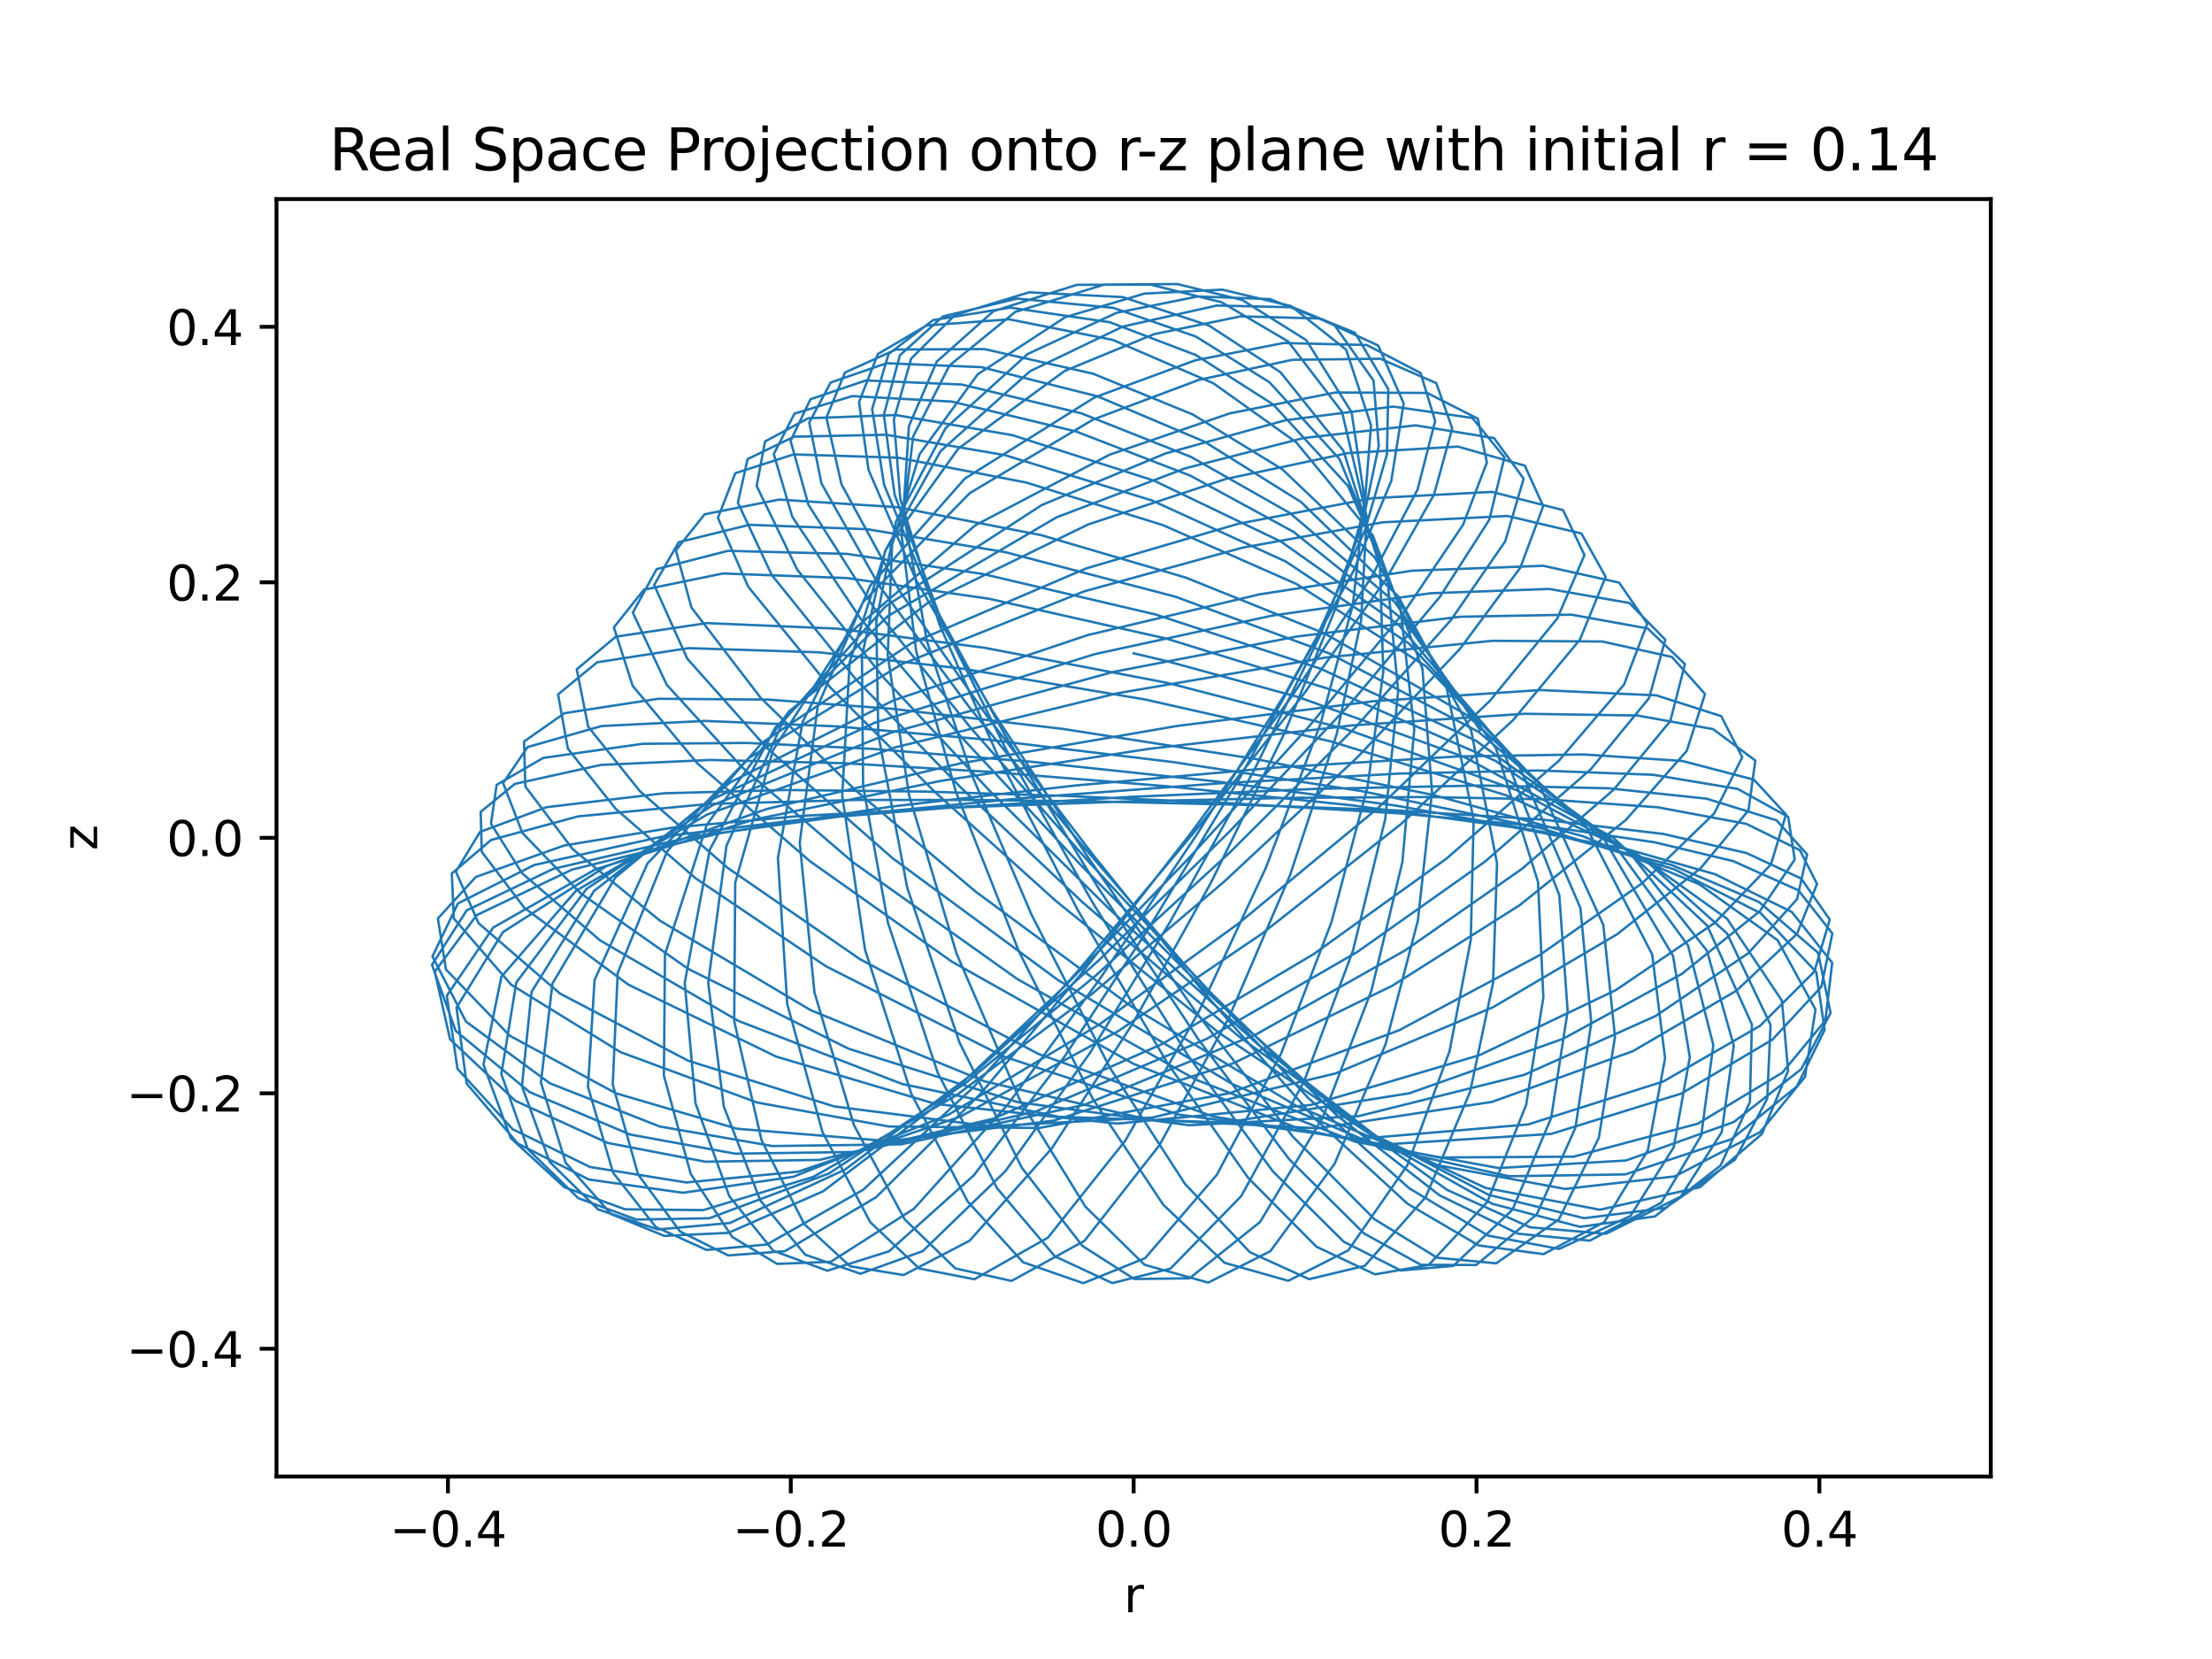 <?xml version="1.0" encoding="utf-8" standalone="no"?>
<!DOCTYPE svg PUBLIC "-//W3C//DTD SVG 1.1//EN"
  "http://www.w3.org/Graphics/SVG/1.1/DTD/svg11.dtd">
<svg xmlns:xlink="http://www.w3.org/1999/xlink" width="460.8pt" height="345.6pt" viewBox="0 0 460.8 345.6" xmlns="http://www.w3.org/2000/svg" version="1.1">
 <defs>
  <style type="text/css">*{stroke-linejoin: round; stroke-linecap: butt}</style>
 </defs>
 <g id="figure_1">
  <g id="patch_1">
   <path d="M 0 345.6 
L 460.8 345.6 
L 460.8 0 
L 0 0 
z
" style="fill: #ffffff"/>
  </g>
  <g id="axes_1">
   <g id="patch_2">
    <path d="M 57.6 307.584 
L 414.72 307.584 
L 414.72 41.472 
L 57.6 41.472 
z
" style="fill: #ffffff"/>
   </g>
   <g id="matplotlib.axis_1">
    <g id="xtick_1">
     <g id="line2d_1">
      <defs>
       <path id="me7e2612de5" d="M 0 0 
L 0 3.5 
" style="stroke: #000000; stroke-width: 0.8"/>
      </defs>
      <g>
       <use xlink:href="#me7e2612de5" x="93.312" y="307.584" style="stroke: #000000; stroke-width: 0.8"/>
      </g>
     </g>
     <g id="text_1">
      <!-- −0.4 -->
      <g transform="translate(81.171 322.182) scale(0.1 -0.1)">
       <defs>
        <path id="DejaVuSans-2212" d="M 678 2272 
L 4684 2272 
L 4684 1741 
L 678 1741 
L 678 2272 
z
" transform="scale(0.016)"/>
        <path id="DejaVuSans-30" d="M 2034 4250 
Q 1547 4250 1301 3770 
Q 1056 3291 1056 2328 
Q 1056 1369 1301 889 
Q 1547 409 2034 409 
Q 2525 409 2770 889 
Q 3016 1369 3016 2328 
Q 3016 3291 2770 3770 
Q 2525 4250 2034 4250 
z
M 2034 4750 
Q 2819 4750 3233 4129 
Q 3647 3509 3647 2328 
Q 3647 1150 3233 529 
Q 2819 -91 2034 -91 
Q 1250 -91 836 529 
Q 422 1150 422 2328 
Q 422 3509 836 4129 
Q 1250 4750 2034 4750 
z
" transform="scale(0.016)"/>
        <path id="DejaVuSans-2e" d="M 684 794 
L 1344 794 
L 1344 0 
L 684 0 
L 684 794 
z
" transform="scale(0.016)"/>
        <path id="DejaVuSans-34" d="M 2419 4116 
L 825 1625 
L 2419 1625 
L 2419 4116 
z
M 2253 4666 
L 3047 4666 
L 3047 1625 
L 3713 1625 
L 3713 1100 
L 3047 1100 
L 3047 0 
L 2419 0 
L 2419 1100 
L 313 1100 
L 313 1709 
L 2253 4666 
z
" transform="scale(0.016)"/>
       </defs>
       <use xlink:href="#DejaVuSans-2212"/>
       <use xlink:href="#DejaVuSans-30" x="83.789"/>
       <use xlink:href="#DejaVuSans-2e" x="147.412"/>
       <use xlink:href="#DejaVuSans-34" x="179.199"/>
      </g>
     </g>
    </g>
    <g id="xtick_2">
     <g id="line2d_2">
      <g>
       <use xlink:href="#me7e2612de5" x="164.736" y="307.584" style="stroke: #000000; stroke-width: 0.8"/>
      </g>
     </g>
     <g id="text_2">
      <!-- −0.2 -->
      <g transform="translate(152.595 322.182) scale(0.1 -0.1)">
       <defs>
        <path id="DejaVuSans-32" d="M 1228 531 
L 3431 531 
L 3431 0 
L 469 0 
L 469 531 
Q 828 903 1448 1529 
Q 2069 2156 2228 2338 
Q 2531 2678 2651 2914 
Q 2772 3150 2772 3378 
Q 2772 3750 2511 3984 
Q 2250 4219 1831 4219 
Q 1534 4219 1204 4116 
Q 875 4013 500 3803 
L 500 4441 
Q 881 4594 1212 4672 
Q 1544 4750 1819 4750 
Q 2544 4750 2975 4387 
Q 3406 4025 3406 3419 
Q 3406 3131 3298 2873 
Q 3191 2616 2906 2266 
Q 2828 2175 2409 1742 
Q 1991 1309 1228 531 
z
" transform="scale(0.016)"/>
       </defs>
       <use xlink:href="#DejaVuSans-2212"/>
       <use xlink:href="#DejaVuSans-30" x="83.789"/>
       <use xlink:href="#DejaVuSans-2e" x="147.412"/>
       <use xlink:href="#DejaVuSans-32" x="179.199"/>
      </g>
     </g>
    </g>
    <g id="xtick_3">
     <g id="line2d_3">
      <g>
       <use xlink:href="#me7e2612de5" x="236.16" y="307.584" style="stroke: #000000; stroke-width: 0.8"/>
      </g>
     </g>
     <g id="text_3">
      <!-- 0.0 -->
      <g transform="translate(228.208 322.182) scale(0.1 -0.1)">
       <use xlink:href="#DejaVuSans-30"/>
       <use xlink:href="#DejaVuSans-2e" x="63.623"/>
       <use xlink:href="#DejaVuSans-30" x="95.41"/>
      </g>
     </g>
    </g>
    <g id="xtick_4">
     <g id="line2d_4">
      <g>
       <use xlink:href="#me7e2612de5" x="307.584" y="307.584" style="stroke: #000000; stroke-width: 0.8"/>
      </g>
     </g>
     <g id="text_4">
      <!-- 0.2 -->
      <g transform="translate(299.632 322.182) scale(0.1 -0.1)">
       <use xlink:href="#DejaVuSans-30"/>
       <use xlink:href="#DejaVuSans-2e" x="63.623"/>
       <use xlink:href="#DejaVuSans-32" x="95.41"/>
      </g>
     </g>
    </g>
    <g id="xtick_5">
     <g id="line2d_5">
      <g>
       <use xlink:href="#me7e2612de5" x="379.008" y="307.584" style="stroke: #000000; stroke-width: 0.8"/>
      </g>
     </g>
     <g id="text_5">
      <!-- 0.4 -->
      <g transform="translate(371.056 322.182) scale(0.1 -0.1)">
       <use xlink:href="#DejaVuSans-30"/>
       <use xlink:href="#DejaVuSans-2e" x="63.623"/>
       <use xlink:href="#DejaVuSans-34" x="95.41"/>
      </g>
     </g>
    </g>
    <g id="text_6">
     <!-- r -->
     <g transform="translate(234.105 335.861) scale(0.1 -0.1)">
      <defs>
       <path id="DejaVuSans-72" d="M 2631 2963 
Q 2534 3019 2420 3045 
Q 2306 3072 2169 3072 
Q 1681 3072 1420 2755 
Q 1159 2438 1159 1844 
L 1159 0 
L 581 0 
L 581 3500 
L 1159 3500 
L 1159 2956 
Q 1341 3275 1631 3429 
Q 1922 3584 2338 3584 
Q 2397 3584 2469 3576 
Q 2541 3569 2628 3553 
L 2631 2963 
z
" transform="scale(0.016)"/>
      </defs>
      <use xlink:href="#DejaVuSans-72"/>
     </g>
    </g>
   </g>
   <g id="matplotlib.axis_2">
    <g id="ytick_1">
     <g id="line2d_6">
      <defs>
       <path id="m9c25fbedf6" d="M 0 0 
L -3.5 0 
" style="stroke: #000000; stroke-width: 0.8"/>
      </defs>
      <g>
       <use xlink:href="#m9c25fbedf6" x="57.6" y="280.973" style="stroke: #000000; stroke-width: 0.8"/>
      </g>
     </g>
     <g id="text_7">
      <!-- −0.4 -->
      <g transform="translate(26.317 284.772) scale(0.1 -0.1)">
       <use xlink:href="#DejaVuSans-2212"/>
       <use xlink:href="#DejaVuSans-30" x="83.789"/>
       <use xlink:href="#DejaVuSans-2e" x="147.412"/>
       <use xlink:href="#DejaVuSans-34" x="179.199"/>
      </g>
     </g>
    </g>
    <g id="ytick_2">
     <g id="line2d_7">
      <g>
       <use xlink:href="#m9c25fbedf6" x="57.6" y="227.75" style="stroke: #000000; stroke-width: 0.8"/>
      </g>
     </g>
     <g id="text_8">
      <!-- −0.2 -->
      <g transform="translate(26.317 231.55) scale(0.1 -0.1)">
       <use xlink:href="#DejaVuSans-2212"/>
       <use xlink:href="#DejaVuSans-30" x="83.789"/>
       <use xlink:href="#DejaVuSans-2e" x="147.412"/>
       <use xlink:href="#DejaVuSans-32" x="179.199"/>
      </g>
     </g>
    </g>
    <g id="ytick_3">
     <g id="line2d_8">
      <g>
       <use xlink:href="#m9c25fbedf6" x="57.6" y="174.528" style="stroke: #000000; stroke-width: 0.8"/>
      </g>
     </g>
     <g id="text_9">
      <!-- 0.0 -->
      <g transform="translate(34.697 178.327) scale(0.1 -0.1)">
       <use xlink:href="#DejaVuSans-30"/>
       <use xlink:href="#DejaVuSans-2e" x="63.623"/>
       <use xlink:href="#DejaVuSans-30" x="95.41"/>
      </g>
     </g>
    </g>
    <g id="ytick_4">
     <g id="line2d_9">
      <g>
       <use xlink:href="#m9c25fbedf6" x="57.6" y="121.306" style="stroke: #000000; stroke-width: 0.8"/>
      </g>
     </g>
     <g id="text_10">
      <!-- 0.2 -->
      <g transform="translate(34.697 125.105) scale(0.1 -0.1)">
       <use xlink:href="#DejaVuSans-30"/>
       <use xlink:href="#DejaVuSans-2e" x="63.623"/>
       <use xlink:href="#DejaVuSans-32" x="95.41"/>
      </g>
     </g>
    </g>
    <g id="ytick_5">
     <g id="line2d_10">
      <g>
       <use xlink:href="#m9c25fbedf6" x="57.6" y="68.083" style="stroke: #000000; stroke-width: 0.8"/>
      </g>
     </g>
     <g id="text_11">
      <!-- 0.4 -->
      <g transform="translate(34.697 71.882) scale(0.1 -0.1)">
       <use xlink:href="#DejaVuSans-30"/>
       <use xlink:href="#DejaVuSans-2e" x="63.623"/>
       <use xlink:href="#DejaVuSans-34" x="95.41"/>
      </g>
     </g>
    </g>
    <g id="text_12">
     <!-- z -->
     <g transform="translate(20.238 177.152) rotate(-90) scale(0.1 -0.1)">
      <defs>
       <path id="DejaVuSans-7a" d="M 353 3500 
L 3084 3500 
L 3084 2975 
L 922 459 
L 3084 459 
L 3084 0 
L 275 0 
L 275 525 
L 2438 3041 
L 353 3041 
L 353 3500 
z
" transform="scale(0.016)"/>
      </defs>
      <use xlink:href="#DejaVuSans-7a"/>
     </g>
    </g>
   </g>
   <g id="line2d_11">
    <path d="M 236.16 136.09 
L 243.028 137.718 
L 270.508 145.228 
L 305.143 157.744 
L 336.077 174.496 
L 355.639 192.815 
L 364.948 213.406 
L 364.537 229.587 
L 358.407 242.819 
L 344.768 253.394 
L 329.163 255.576 
L 310.794 250.752 
L 289.061 238.538 
L 262.075 217.588 
L 231.096 189.373 
L 206.185 164.753 
L 184.126 141.222 
L 166.072 118.653 
L 157.628 101.242 
L 159.366 91.967 
L 168.371 87.129 
L 186.595 86.458 
L 210.92 90.657 
L 240.428 100.135 
L 266.893 112.846 
L 291.354 130.155 
L 312.646 155.095 
L 324.827 186.477 
L 326.568 210.625 
L 323.136 232.856 
L 315.098 251.972 
L 302.741 263.711 
L 291.818 264.663 
L 279.921 258.669 
L 265.143 243.996 
L 247.349 219.677 
L 227.617 188.025 
L 209.625 156.201 
L 195.892 128.694 
L 186.369 103.067 
L 184.119 86.429 
L 187.457 74.018 
L 196.412 65.932 
L 211.905 62.202 
L 231.924 64.13 
L 249.085 70.095 
L 264.44 79.614 
L 279.045 95.642 
L 288.932 119.613 
L 291.265 143.96 
L 288.569 170.626 
L 281.837 198.07 
L 271.674 225.246 
L 258.568 249.179 
L 243.821 264.285 
L 231.714 267.286 
L 219.751 261.718 
L 207.698 247.519 
L 195.334 223.444 
L 184.99 192.29 
L 179.804 163.765 
L 179.559 136.723 
L 184.384 114.773 
L 195.935 93.983 
L 214.63 77.296 
L 233.921 68.027 
L 253.486 63.651 
L 269.29 64.007 
L 282.262 69.326 
L 289.208 81.07 
L 288.929 94.626 
L 284.312 110.543 
L 274.001 133.394 
L 258.296 162.002 
L 239.439 193.172 
L 221.734 220.143 
L 202.87 244.838 
L 185.198 260.673 
L 172.341 264.712 
L 161.06 260.533 
L 151.923 249.183 
L 144.897 229.879 
L 142.641 204.748 
L 147.858 177.009 
L 161.483 151.62 
L 184.926 128.362 
L 220.093 107.775 
L 246.904 97.561 
L 271.598 91.243 
L 294.878 88.604 
L 311.24 91.264 
L 317.401 99.721 
L 313.562 112.765 
L 302.314 129.094 
L 282.466 151.424 
L 256.02 177.752 
L 228.283 203.207 
L 201.105 225.656 
L 172.697 244.454 
L 147.757 253.788 
L 132.568 254.052 
L 120.475 249.601 
L 109.962 239.386 
L 104.443 223.753 
L 107.559 204.666 
L 122.189 185.174 
L 148.41 167.75 
L 185.591 152.638 
L 231.931 139.974 
L 270.283 132.582 
L 304.174 128.483 
L 327.382 128.047 
L 343.231 130.917 
L 351.004 138.342 
L 347.955 150.209 
L 336.152 164.516 
L 316.997 181.043 
L 292.707 197.988 
L 261.724 215.447 
L 225.859 230.159 
L 187.722 238.39 
L 160.895 238.739 
L 137.432 234.668 
L 114.527 225.662 
L 97.068 212.807 
L 90.087 199.239 
L 95.403 188.198 
L 111.279 180.201 
L 137.787 174.31 
L 166.293 170.816 
L 198.357 168.213 
L 235.586 166.004 
L 274.059 164.341 
L 308.527 163.631 
L 335.151 164.216 
L 355.529 166.381 
L 370.078 170.881 
L 376.446 177.989 
L 374.356 187.307 
L 364.212 198.569 
L 344.865 211.673 
L 317.473 223.924 
L 283.032 232.507 
L 247.711 234.409 
L 212.038 229.605 
L 176.8 218.472 
L 143.355 201.824 
L 120.939 186.072 
L 108.81 173.505 
L 104.806 163.12 
L 109.914 155.621 
L 125.356 151.242 
L 146.878 150.184 
L 174.271 151.312 
L 205.991 154.117 
L 244.506 158.771 
L 283.627 164.796 
L 321.232 172.587 
L 348.882 181.145 
L 366.8 190.251 
L 378.357 202.494 
L 380.103 214.536 
L 374.313 226.336 
L 360.658 237.333 
L 338.577 244.648 
L 314.365 245.032 
L 288.479 239.292 
L 256.727 225.837 
L 220.396 204.159 
L 185.981 178.81 
L 159.71 155.766 
L 143.182 137.227 
L 136.274 121.868 
L 141.378 112.951 
L 156.128 109.327 
L 180.663 110.245 
L 209.464 115.029 
L 244.928 124.326 
L 277 136.15 
L 307.994 152.457 
L 333.925 174.415 
L 348.525 199.149 
L 352.016 220.235 
L 348.663 238.991 
L 339.642 253.327 
L 324.799 260.173 
L 310.021 257.406 
L 293.572 247.541 
L 272.535 228.735 
L 247.344 201.591 
L 223.787 174.13 
L 201.904 147.298 
L 183.145 122.007 
L 171.117 100.693 
L 168.578 88.031 
L 173.042 79.686 
L 184.697 75.666 
L 204.42 76.484 
L 228.65 82.563 
L 250.913 92.004 
L 271.025 104.571 
L 291.266 124.226 
L 306.466 152.18 
L 311.857 179.843 
L 311.034 204.747 
L 306.251 227.429 
L 297.015 249.352 
L 284.314 263.693 
L 272.724 266.473 
L 260.402 260.872 
L 246.846 246.624 
L 231.187 222.385 
L 214.846 190.459 
L 202.382 161.269 
L 193.114 133.642 
L 188.184 106.67 
L 189.339 88.778 
L 195.136 75.338 
L 206.977 64.811 
L 224.331 59.332 
L 239.605 59.279 
L 254.448 62.955 
L 268.345 71.13 
L 279.561 85.786 
L 284.707 107.635 
L 283.544 129.29 
L 278.483 152.847 
L 268.753 182.264 
L 256.061 211.869 
L 241.561 238.531 
L 225.927 258.472 
L 210.73 266.84 
L 199.019 264.234 
L 188.437 253.984 
L 177.869 234.327 
L 169.666 206.724 
L 166.601 175.551 
L 170.364 147.043 
L 181.261 122.038 
L 200.992 99.7 
L 228.017 82.796 
L 248.986 75.065 
L 267.368 71.459 
L 284.72 71.868 
L 295.92 77.688 
L 298.967 87.693 
L 295.302 101.985 
L 285.647 120.31 
L 269.169 144.968 
L 247.702 174.025 
L 225.058 203.077 
L 204.173 227.954 
L 182.489 249.415 
L 163.505 260.649 
L 151.695 261.529 
L 141.651 256.519 
L 132.916 244.643 
L 127.646 225.933 
L 128.674 202.696 
L 138.962 177.391 
L 158.734 154.748 
L 189.83 134.014 
L 226.307 118.401 
L 257.935 109.114 
L 285.871 103.787 
L 310.8 102.472 
L 325.613 106.265 
L 330.071 115.622 
L 324.411 128.839 
L 310.371 145.997 
L 287.063 168.323 
L 257.972 192.404 
L 229.095 213.36 
L 197.587 232.216 
L 165.281 245.141 
L 142.261 248.48 
L 122.651 245.705 
L 107.873 238.229 
L 97.198 225.707 
L 95.097 209.904 
L 104.781 194.164 
L 126.315 180.437 
L 159.679 168.545 
L 199.976 159.042 
L 245.109 151.245 
L 286.224 146.065 
L 320.909 143.749 
L 345.055 144.855 
L 358.565 149.187 
L 362.937 157.729 
L 357.101 169.462 
L 342.103 183.983 
L 320.671 199.008 
L 291.448 214.628 
L 256.108 227.747 
L 216.497 234.974 
L 185.145 234.67 
L 157.718 229.672 
L 129.299 219.194 
L 106.491 205.129 
L 94.541 191.341 
L 94.122 181.968 
L 102.3 174.982 
L 120.414 170.068 
L 147.648 167.472 
L 178.442 166.647 
L 203.23 166.648 
L 227.986 166.957 
L 258.007 167.63 
L 290.209 168.786 
L 321.37 170.739 
L 346.434 173.714 
L 363.806 177.694 
L 375.222 183.017 
L 381.165 191.557 
L 377.958 202.412 
L 366.639 213.706 
L 346.515 225.286 
L 318.363 234.236 
L 282.767 237.279 
L 245.429 232.165 
L 208.967 220.036 
L 172.042 201.277 
L 144.899 182.952 
L 128.262 168.491 
L 118.291 155.95 
L 116.257 144.653 
L 124.395 137.968 
L 143.426 135.018 
L 170.625 135.887 
L 200.53 139.294 
L 238.503 145.707 
L 277.145 154.421 
L 313.698 165.65 
L 340.755 177.764 
L 359.788 191.406 
L 371.205 208.443 
L 372.496 223.066 
L 367.038 236.214 
L 354.111 247.319 
L 333.29 252.008 
L 309.444 247.456 
L 284.364 235.584 
L 253.977 215.186 
L 220.015 187.73 
L 194.674 164.907 
L 172.95 143.198 
L 155.871 122.224 
L 149.56 107.875 
L 153.177 98.578 
L 165.334 94.662 
L 187.11 95.348 
L 213.804 100.524 
L 242.283 109.401 
L 270.079 121.652 
L 297.076 138.824 
L 320.499 163.118 
L 333.999 192.679 
L 336.433 215.991 
L 333.069 237.011 
L 324.755 254.005 
L 311.695 263.173 
L 299.38 262.006 
L 286.274 253.946 
L 269.301 236.762 
L 248.881 210.489 
L 226.393 178.216 
L 206.765 148.117 
L 190.958 121.079 
L 180.921 97.87 
L 178.958 83.741 
L 182.881 73.741 
L 193.023 67.807 
L 210.248 66.518 
L 231.83 70.813 
L 252.776 79.849 
L 270.027 92.139 
L 285.991 111.554 
L 296.319 139.297 
L 298.321 164.972 
L 295.364 191.795 
L 288.641 217.526 
L 278.02 242.439 
L 264.624 260.655 
L 251.698 267.19 
L 238.421 263.477 
L 226.112 251.378 
L 212.475 229.196 
L 199.278 198.679 
L 189.375 165.656 
L 184.928 136.504 
L 185.846 113.425 
L 191.567 94.628 
L 203.68 77.971 
L 221.913 66.073 
L 238.407 61.162 
L 254.612 60.339 
L 268.946 63.752 
L 280.422 72.837 
L 285.613 88.59 
L 284.225 105.867 
L 278.531 125.963 
L 267.589 152.706 
L 252.293 183.824 
L 235.956 213.233 
L 219.093 239.253 
L 201.992 258.459 
L 188.235 265.617 
L 177.096 263.788 
L 167.535 254.986 
L 158.644 237.544 
L 152.948 212.718 
L 153.164 183.863 
L 161.03 156.3 
L 176.433 132.378 
L 203.157 109.436 
L 231.164 94.714 
L 256.167 86.119 
L 278.202 81.765 
L 297.307 81.855 
L 307.866 87.223 
L 309.744 96.341 
L 304.772 109.33 
L 292.637 127.328 
L 272.69 151.331 
L 247.35 179.091 
L 221.624 205.617 
L 196.794 228.992 
L 171.478 248.165 
L 151.741 256.828 
L 138.375 257.454 
L 127.28 252.894 
L 117.827 242.204 
L 112.687 225.513 
L 115.085 204.886 
L 128.189 182.795 
L 152.16 162.956 
L 186.135 145.899 
L 226.626 132.289 
L 262.375 123.817 
L 294.13 118.889 
L 321.508 117.864 
L 337.288 121.368 
L 343.163 129.917 
L 338.303 142.629 
L 324.672 158.547 
L 301.275 178.903 
L 273.648 198.761 
L 242.129 217.477 
L 206.982 233.03 
L 170.731 241.628 
L 146.938 242.005 
L 126.547 238.078 
L 107.347 229.315 
L 93.757 216.517 
L 90.57 202.408 
L 99.311 190.631 
L 119.164 181.156 
L 149.822 173.594 
L 185.695 168.022 
L 224.153 163.62 
L 266.372 159.854 
L 303.869 157.575 
L 329.886 157.167 
L 350.432 158.518 
L 365.375 162.416 
L 372.061 169.673 
L 368.923 180.071 
L 357.233 192.233 
L 336.616 206.258 
L 308.188 219.821 
L 273.111 230.172 
L 232.802 234.071 
L 194.937 229.978 
L 161.672 220.095 
L 130.875 205.102 
L 109.262 189.153 
L 100.357 177.457 
L 100.138 169.125 
L 107.262 163.3 
L 125.197 159.343 
L 147.92 158.312 
L 175.948 158.995 
L 206.255 160.796 
L 243.046 163.789 
L 281.668 167.765 
L 314.999 172.304 
L 339.023 176.916 
L 357.288 182.12 
L 373.266 189.978 
L 381.682 200.561 
L 380.263 212.578 
L 371.292 223.46 
L 353.668 234.091 
L 327.811 240.958 
L 299.746 241.128 
L 270.847 235.216 
L 236.096 221.595 
L 198.242 200.291 
L 168.729 179.404 
L 145.209 158.948 
L 131.799 142.872 
L 127.881 130.691 
L 134.134 122.849 
L 150.608 119.464 
L 176.497 120.421 
L 206.089 124.742 
L 243.102 133.059 
L 278.064 143.911 
L 311.521 158.494 
L 339.431 177.546 
L 355.585 198.053 
L 361.178 217.827 
L 358.664 235.851 
L 350.128 249.27 
L 334.555 257.02 
L 318.754 255.67 
L 301.423 247.857 
L 278.849 231.558 
L 251.465 206.704 
L 225.127 180.184 
L 199.883 153.116 
L 179.254 128.845 
L 165.046 107.66 
L 161.189 94.585 
L 165.503 86.167 
L 177.542 82.515 
L 198.279 83.656 
L 224.138 89.877 
L 247.983 99.091 
L 269.497 110.81 
L 292.633 129.379 
L 311.613 155.844 
L 320.392 183.714 
L 321.511 207.766 
L 317.926 230.15 
L 309.827 250.403 
L 297.627 263.515 
L 286.44 265.475 
L 274.256 259.721 
L 260.029 245.39 
L 243.075 221.27 
L 224.52 189.584 
L 207.957 157.651 
L 195.713 130.126 
L 187.548 103.933 
L 186.209 87.391 
L 189.806 74.713 
L 198.954 65.612 
L 214.382 60.896 
L 233.909 61.893 
L 251.913 67.847 
L 266.753 77.55 
L 279.856 93.892 
L 287.485 118.037 
L 288.158 139.979 
L 284.881 163.93 
L 277.356 192.145 
L 266.881 219.469 
L 253.483 244.739 
L 238.547 262.104 
L 225.679 267.31 
L 213.117 262.947 
L 201.581 250.29 
L 189.843 227.847 
L 180.198 197.826 
L 175.45 165.724 
L 176.997 137.938 
L 184.52 114.548 
L 199.631 93.452 
L 221.828 77.257 
L 240.382 69.622 
L 258.454 65.904 
L 274.808 66.338 
L 287.114 71.977 
L 292.405 84.024 
L 289.82 100.225 
L 281.939 118.981 
L 267.919 144.222 
L 249.16 174.097 
L 228.946 204.178 
L 209.925 230.108 
L 190.388 251.808 
L 173.075 262.854 
L 161.892 263.294 
L 152.533 257.675 
L 143.876 244.526 
L 138.302 224.072 
L 138.524 198.828 
L 147.25 171.81 
L 164.417 148.133 
L 193.333 125.548 
L 226.661 109.26 
L 255.41 99.771 
L 280.759 94.393 
L 303.726 93.033 
L 317.648 97.002 
L 321.478 105.446 
L 316.708 118.269 
L 304.154 135.148 
L 282.762 157.765 
L 255.012 183.667 
L 227.64 206.926 
L 199.131 228.231 
L 169.447 245.161 
L 146.487 252.09 
L 130.244 251.922 
L 117.582 247.324 
L 106.385 237.074 
L 100.715 221.785 
L 104.448 203.468 
L 119.986 185.571 
L 147.361 169.659 
L 186.525 155.681 
L 232.725 144.433 
L 276.196 136.974 
L 310.855 133.494 
L 333.768 133.634 
L 348.288 136.848 
L 355.19 144.578 
L 351.377 156.43 
L 338.669 170.838 
L 316.555 188.577 
L 290.053 205.34 
L 256.947 221.501 
L 219.458 233.454 
L 185.183 237.722 
L 153.53 235.134 
L 128.349 227.767 
L 106.206 215.761 
L 92.897 201.95 
L 91.224 191.333 
L 99.114 182.69 
L 117.525 176.134 
L 140.154 172.403 
L 166.576 169.993 
L 198.744 168.23 
L 234.29 166.974 
L 269.844 166.196 
L 297.342 166.032 
L 322.135 166.521 
L 345.32 168.17 
L 363.793 171.62 
L 374.945 177.105 
L 378.517 184.148 
L 374.342 194.551 
L 361.71 206.393 
L 340.165 218.974 
L 310.814 229.547 
L 274.504 235.042 
L 239.248 233.239 
L 205.085 225.256 
L 168.891 210.44 
L 137.457 191.774 
L 119.278 176.869 
L 109.436 163.834 
L 109.169 154.473 
L 117.592 148.569 
L 137.12 145.567 
L 159.963 145.733 
L 186.078 147.679 
L 221.42 151.847 
L 261.518 158.106 
L 298.635 165.616 
L 329.81 174.221 
L 354.002 184.215 
L 370.314 195.871 
L 378.204 210.307 
L 376 224.352 
L 366.682 235.825 
L 348.886 245.064 
L 326.049 247.676 
L 299.374 242.717 
L 270.072 230.389 
L 235.709 209.676 
L 203.256 185.749 
L 178.198 164.607 
L 158.465 145.366 
L 144.043 126.568 
L 140.801 114.649 
L 146.787 107.135 
L 162.285 104.071 
L 187.057 105.666 
L 216.966 111.495 
L 246.986 120.312 
L 275.929 131.954 
L 305.609 148.978 
L 330.437 172.194 
L 344.187 198.855 
L 346.868 220.485 
L 343.275 239.636 
L 334.21 254.581 
L 321.533 261.261 
L 308.035 259.444 
L 293.192 250.744 
L 273.985 233.093 
L 250.772 206.726 
L 227.769 178.156 
L 205.638 149.209 
L 187.456 123.208 
L 175.283 100.854 
L 172.159 86.981 
L 176.03 77.599 
L 186.649 72.813 
L 205.072 72.72 
L 227.709 77.848 
L 248.439 86.325 
L 267.126 97.758 
L 286.362 116.081 
L 301.223 142.634 
L 306.986 170.757 
L 306.389 195.801 
L 301.963 219.006 
L 293.179 242.75 
L 280.882 260.463 
L 268.385 266.808 
L 255.104 263.066 
L 242.33 250.97 
L 227.585 228.805 
L 212.23 198.129 
L 199.146 164.977 
L 190.845 135.594 
L 187.791 111.197 
L 190.224 90.932 
L 197.78 76.152 
L 211.486 64.983 
L 230.048 59.285 
L 245.271 59.173 
L 258.779 62.49 
L 272.107 70.848 
L 281.56 85.872 
L 284.281 103.993 
L 281.82 126.008 
L 275.144 150.608 
L 263.744 180.681 
L 249.685 210.855 
L 234.418 237.618 
L 218.309 257.818 
L 202.98 266.486 
L 191.48 264.248 
L 181.291 254.603 
L 171.325 235.797 
L 163.995 209.171 
L 162.053 178.696 
L 167.196 150.404 
L 179.836 125.372 
L 202.042 102.714 
L 227.673 87.423 
L 249.755 79.134 
L 269.226 74.953 
L 287.551 74.734 
L 299.2 79.809 
L 302.523 89.246 
L 298.73 103.046 
L 288.638 120.835 
L 271.342 144.915 
L 248.74 173.399 
L 224.838 201.963 
L 202.81 226.458 
L 179.842 247.829 
L 159.752 259.253 
L 147.206 260.384 
L 136.632 255.622 
L 127.723 244.315 
L 122.487 226.421 
L 123.86 204.148 
L 134.923 179.817 
L 155.971 157.927 
L 187.831 138.37 
L 225.842 123.198 
L 258.859 114.083 
L 288.065 108.808 
L 314.023 107.486 
L 329.427 111.127 
L 334.488 120.168 
L 329.127 133.242 
L 315.242 149.969 
L 291.85 171.667 
L 262.839 194.547 
L 232.931 214.811 
L 200.047 232.613 
L 166.331 244.069 
L 142.981 246.331 
L 122.905 243.102 
L 106.796 235.234 
L 95.297 222.648 
L 93.086 207.411 
L 102.738 193.238 
L 124.038 181.105 
L 156.883 170.781 
L 195.808 162.705 
L 239.288 156.009 
L 281.677 151.109 
L 317.611 148.693 
L 341.083 149.05 
L 356.865 151.888 
L 365.665 158.43 
L 364.238 168.817 
L 354.246 180.892 
L 336.868 194.625 
L 311.03 209.82 
L 278.246 223.608 
L 240.057 232.807 
L 206.149 234.625 
L 173.753 230.483 
L 143.368 220.969 
L 116.639 206.962 
L 99.7 192.329 
L 94.972 181.579 
L 99.987 173.311 
L 113.871 168.147 
L 138.327 165.254 
L 163.759 164.572 
L 192.945 164.905 
L 222.053 165.807 
L 256.331 167.32 
L 291.485 169.442 
L 324.32 172.456 
L 344.737 175.474 
L 361.073 179.387 
L 374.625 185.453 
L 381.718 194.458 
L 379.42 205.559 
L 369.223 216.574 
L 350.256 227.809 
L 323.156 236.211 
L 288.364 238.413 
L 252.725 232.591 
L 216.297 219.54 
L 179.14 199.806 
L 151.56 180.775 
L 133.295 164.808 
L 122.528 151.38 
L 120.145 139.426 
L 128.291 132.635 
L 147.24 129.804 
L 174.398 130.956 
L 205.092 134.942 
L 243.289 142.28 
L 280.305 151.86 
L 315.866 164.584 
L 342.215 178.701 
L 359.77 194.446 
L 368.835 213.506 
L 368.147 228.861 
L 361.444 241.554 
L 346.911 251.653 
L 330.007 253.768 
L 310.142 248.916 
L 286.762 236.708 
L 257.99 215.844 
L 225.424 187.879 
L 200.02 163.927 
L 178.277 141.49 
L 160.771 119.78 
L 153.715 104.717 
L 155.743 95.636 
L 165.397 90.975 
L 184.583 90.563 
L 209.353 94.812 
L 239.995 104.266 
L 267.847 116.972 
L 293.556 134.1 
L 316.084 158.631 
L 329.23 189.165 
L 331.493 213.098 
L 328.186 234.926 
L 320.134 252.988 
L 307.532 263.519 
L 296 263.485 
L 284.173 256.959 
L 268.564 241.493 
L 249.687 216.578 
L 228.667 184.769 
L 209.333 153.073 
L 194.346 125.627 
L 184.173 100.991 
L 181.687 85.209 
L 185.111 73.736 
L 194.379 66.688 
L 210.46 64.086 
L 231.2 67.125 
L 249.157 73.978 
L 265.259 84.282 
L 280.825 101.256 
L 291.689 126.336 
L 294.617 151.937 
L 292.143 179.571 
L 285.707 206.322 
L 275.556 232.795 
L 262.484 254.574 
L 247.804 266.295 
L 236.28 266.441 
L 225.506 259.566 
L 212.865 243.263 
L 199.879 217.167 
L 188.998 184.953 
L 182.964 153.048 
L 182.55 129.391 
L 186.656 108.659 
L 196.963 89.229 
L 214.079 73.743 
L 232.619 65.156 
L 249.539 61.759 
L 264.554 62.303 
L 277.908 67.611 
L 286.139 79.289 
L 287.216 92.869 
L 283.636 109.891 
L 275.049 132.278 
L 261.14 160.688 
L 243.708 192.122 
L 227.059 219.351 
L 209.437 243.98 
L 192.211 260.641 
L 179.259 265.341 
L 167.738 261.372 
L 158.384 250.066 
L 150.775 230.488 
L 147.529 204.708 
L 151.338 176.188 
L 163.173 150.207 
L 184.49 126.299 
L 217.016 105.215 
L 242.751 94.479 
L 267.758 87.546 
L 290.251 84.695 
L 306.72 87.067 
L 313.411 95.288 
L 310.236 108.303 
L 299.972 124.308 
L 281.405 146.484 
L 256.245 173.112 
L 229.02 199.939 
L 203.191 223.279 
L 176.065 243.633 
L 152.041 254.774 
L 137.067 256.118 
L 124.599 251.943 
L 114.497 242.037 
L 108.73 226.29 
L 110.725 206.631 
L 123.73 185.622 
L 148.032 166.687 
L 182.199 150.572 
L 228.032 136.277 
L 265.161 128.212 
L 298.045 123.581 
L 322.744 122.688 
L 339.416 125.609 
L 346.916 133.263 
L 343.53 145.419 
L 331.439 160.196 
L 309.386 179.463 
L 282.737 198.319 
L 251.362 216.421 
L 215.731 231.562 
L 178.425 239.972 
L 153.147 240.328 
L 131.287 236.345 
L 110.328 227.501 
L 94.93 214.74 
L 89.996 200.989 
L 97.213 189.656 
L 115.262 180.994 
L 143.979 174.34 
L 178.253 169.646 
L 213.823 166.2 
L 254.214 163.171 
L 291.712 161.143 
L 320.604 160.507 
L 344.384 161.398 
L 361.986 164.342 
L 372.518 170.171 
L 373.868 179.077 
L 366.615 189.795 
L 350.37 202.877 
L 325.626 216.401 
L 293.603 227.748 
L 255.384 233.839 
L 220.54 232.646 
L 187.944 225.813 
L 153.78 212.659 
L 124.993 195.887 
L 108.751 181.902 
L 102.279 171.584 
L 103.458 163.499 
L 113.168 157.888 
L 133.897 154.945 
L 155.698 154.768 
L 181.469 155.985 
L 214.635 158.667 
L 253.394 162.792 
L 290.837 167.83 
L 322.431 173.479 
L 348.315 180.227 
L 366.411 187.889 
L 378.734 198.481 
L 381.343 211.016 
L 375.234 222.718 
L 361.196 233.731 
L 338.717 241.754 
L 312.139 243.322 
L 282.37 237.859 
L 249.149 224.921 
L 211.923 203.945 
L 177.689 179.615 
L 154.623 159.86 
L 138.887 142.646 
L 131.833 127.617 
L 136.786 118.562 
L 151.613 114.755 
L 176.379 115.378 
L 204.706 119.562 
L 240.752 128.016 
L 275.107 139.305 
L 307.461 154.303 
L 335.22 174.467 
L 351.652 196.982 
L 356.919 217.726 
L 354.397 236.537 
L 346.083 250.538 
L 331.184 258.45 
L 316.25 257.006 
L 299.868 248.994 
L 278.514 232.375 
L 252.557 207.142 
L 226.85 179.583 
L 202.117 151.507 
L 182.08 126.642 
L 168.402 105.136 
L 164.696 91.842 
L 168.83 83.176 
L 180.374 79.255 
L 200.37 80.106 
L 225.242 86.097 
L 248.104 95.176 
L 268.688 106.866 
L 290.609 125.464 
L 308.332 152.109 
L 308.332 152.109 
" clip-path="url(#p334eb18bf2)" style="fill: none; stroke: #1f77b4; stroke-width: 0.5; stroke-linecap: square"/>
   </g>
   <g id="patch_3">
    <path d="M 57.6 307.584 
L 57.6 41.472 
" style="fill: none; stroke: #000000; stroke-width: 0.8; stroke-linejoin: miter; stroke-linecap: square"/>
   </g>
   <g id="patch_4">
    <path d="M 414.72 307.584 
L 414.72 41.472 
" style="fill: none; stroke: #000000; stroke-width: 0.8; stroke-linejoin: miter; stroke-linecap: square"/>
   </g>
   <g id="patch_5">
    <path d="M 57.6 307.584 
L 414.72 307.584 
" style="fill: none; stroke: #000000; stroke-width: 0.8; stroke-linejoin: miter; stroke-linecap: square"/>
   </g>
   <g id="patch_6">
    <path d="M 57.6 41.472 
L 414.72 41.472 
" style="fill: none; stroke: #000000; stroke-width: 0.8; stroke-linejoin: miter; stroke-linecap: square"/>
   </g>
   <g id="text_13">
    <!-- Real Space Projection onto r-z plane with initial r = 0.14 -->
    <g transform="translate(68.581 35.472) scale(0.12 -0.12)">
     <defs>
      <path id="DejaVuSans-52" d="M 2841 2188 
Q 3044 2119 3236 1894 
Q 3428 1669 3622 1275 
L 4263 0 
L 3584 0 
L 2988 1197 
Q 2756 1666 2539 1819 
Q 2322 1972 1947 1972 
L 1259 1972 
L 1259 0 
L 628 0 
L 628 4666 
L 2053 4666 
Q 2853 4666 3247 4331 
Q 3641 3997 3641 3322 
Q 3641 2881 3436 2590 
Q 3231 2300 2841 2188 
z
M 1259 4147 
L 1259 2491 
L 2053 2491 
Q 2509 2491 2742 2702 
Q 2975 2913 2975 3322 
Q 2975 3731 2742 3939 
Q 2509 4147 2053 4147 
L 1259 4147 
z
" transform="scale(0.016)"/>
      <path id="DejaVuSans-65" d="M 3597 1894 
L 3597 1613 
L 953 1613 
Q 991 1019 1311 708 
Q 1631 397 2203 397 
Q 2534 397 2845 478 
Q 3156 559 3463 722 
L 3463 178 
Q 3153 47 2828 -22 
Q 2503 -91 2169 -91 
Q 1331 -91 842 396 
Q 353 884 353 1716 
Q 353 2575 817 3079 
Q 1281 3584 2069 3584 
Q 2775 3584 3186 3129 
Q 3597 2675 3597 1894 
z
M 3022 2063 
Q 3016 2534 2758 2815 
Q 2500 3097 2075 3097 
Q 1594 3097 1305 2825 
Q 1016 2553 972 2059 
L 3022 2063 
z
" transform="scale(0.016)"/>
      <path id="DejaVuSans-61" d="M 2194 1759 
Q 1497 1759 1228 1600 
Q 959 1441 959 1056 
Q 959 750 1161 570 
Q 1363 391 1709 391 
Q 2188 391 2477 730 
Q 2766 1069 2766 1631 
L 2766 1759 
L 2194 1759 
z
M 3341 1997 
L 3341 0 
L 2766 0 
L 2766 531 
Q 2569 213 2275 61 
Q 1981 -91 1556 -91 
Q 1019 -91 701 211 
Q 384 513 384 1019 
Q 384 1609 779 1909 
Q 1175 2209 1959 2209 
L 2766 2209 
L 2766 2266 
Q 2766 2663 2505 2880 
Q 2244 3097 1772 3097 
Q 1472 3097 1187 3025 
Q 903 2953 641 2809 
L 641 3341 
Q 956 3463 1253 3523 
Q 1550 3584 1831 3584 
Q 2591 3584 2966 3190 
Q 3341 2797 3341 1997 
z
" transform="scale(0.016)"/>
      <path id="DejaVuSans-6c" d="M 603 4863 
L 1178 4863 
L 1178 0 
L 603 0 
L 603 4863 
z
" transform="scale(0.016)"/>
      <path id="DejaVuSans-20" transform="scale(0.016)"/>
      <path id="DejaVuSans-53" d="M 3425 4513 
L 3425 3897 
Q 3066 4069 2747 4153 
Q 2428 4238 2131 4238 
Q 1616 4238 1336 4038 
Q 1056 3838 1056 3469 
Q 1056 3159 1242 3001 
Q 1428 2844 1947 2747 
L 2328 2669 
Q 3034 2534 3370 2195 
Q 3706 1856 3706 1288 
Q 3706 609 3251 259 
Q 2797 -91 1919 -91 
Q 1588 -91 1214 -16 
Q 841 59 441 206 
L 441 856 
Q 825 641 1194 531 
Q 1563 422 1919 422 
Q 2459 422 2753 634 
Q 3047 847 3047 1241 
Q 3047 1584 2836 1778 
Q 2625 1972 2144 2069 
L 1759 2144 
Q 1053 2284 737 2584 
Q 422 2884 422 3419 
Q 422 4038 858 4394 
Q 1294 4750 2059 4750 
Q 2388 4750 2728 4690 
Q 3069 4631 3425 4513 
z
" transform="scale(0.016)"/>
      <path id="DejaVuSans-70" d="M 1159 525 
L 1159 -1331 
L 581 -1331 
L 581 3500 
L 1159 3500 
L 1159 2969 
Q 1341 3281 1617 3432 
Q 1894 3584 2278 3584 
Q 2916 3584 3314 3078 
Q 3713 2572 3713 1747 
Q 3713 922 3314 415 
Q 2916 -91 2278 -91 
Q 1894 -91 1617 61 
Q 1341 213 1159 525 
z
M 3116 1747 
Q 3116 2381 2855 2742 
Q 2594 3103 2138 3103 
Q 1681 3103 1420 2742 
Q 1159 2381 1159 1747 
Q 1159 1113 1420 752 
Q 1681 391 2138 391 
Q 2594 391 2855 752 
Q 3116 1113 3116 1747 
z
" transform="scale(0.016)"/>
      <path id="DejaVuSans-63" d="M 3122 3366 
L 3122 2828 
Q 2878 2963 2633 3030 
Q 2388 3097 2138 3097 
Q 1578 3097 1268 2742 
Q 959 2388 959 1747 
Q 959 1106 1268 751 
Q 1578 397 2138 397 
Q 2388 397 2633 464 
Q 2878 531 3122 666 
L 3122 134 
Q 2881 22 2623 -34 
Q 2366 -91 2075 -91 
Q 1284 -91 818 406 
Q 353 903 353 1747 
Q 353 2603 823 3093 
Q 1294 3584 2113 3584 
Q 2378 3584 2631 3529 
Q 2884 3475 3122 3366 
z
" transform="scale(0.016)"/>
      <path id="DejaVuSans-50" d="M 1259 4147 
L 1259 2394 
L 2053 2394 
Q 2494 2394 2734 2622 
Q 2975 2850 2975 3272 
Q 2975 3691 2734 3919 
Q 2494 4147 2053 4147 
L 1259 4147 
z
M 628 4666 
L 2053 4666 
Q 2838 4666 3239 4311 
Q 3641 3956 3641 3272 
Q 3641 2581 3239 2228 
Q 2838 1875 2053 1875 
L 1259 1875 
L 1259 0 
L 628 0 
L 628 4666 
z
" transform="scale(0.016)"/>
      <path id="DejaVuSans-6f" d="M 1959 3097 
Q 1497 3097 1228 2736 
Q 959 2375 959 1747 
Q 959 1119 1226 758 
Q 1494 397 1959 397 
Q 2419 397 2687 759 
Q 2956 1122 2956 1747 
Q 2956 2369 2687 2733 
Q 2419 3097 1959 3097 
z
M 1959 3584 
Q 2709 3584 3137 3096 
Q 3566 2609 3566 1747 
Q 3566 888 3137 398 
Q 2709 -91 1959 -91 
Q 1206 -91 779 398 
Q 353 888 353 1747 
Q 353 2609 779 3096 
Q 1206 3584 1959 3584 
z
" transform="scale(0.016)"/>
      <path id="DejaVuSans-6a" d="M 603 3500 
L 1178 3500 
L 1178 -63 
Q 1178 -731 923 -1031 
Q 669 -1331 103 -1331 
L -116 -1331 
L -116 -844 
L 38 -844 
Q 366 -844 484 -692 
Q 603 -541 603 -63 
L 603 3500 
z
M 603 4863 
L 1178 4863 
L 1178 4134 
L 603 4134 
L 603 4863 
z
" transform="scale(0.016)"/>
      <path id="DejaVuSans-74" d="M 1172 4494 
L 1172 3500 
L 2356 3500 
L 2356 3053 
L 1172 3053 
L 1172 1153 
Q 1172 725 1289 603 
Q 1406 481 1766 481 
L 2356 481 
L 2356 0 
L 1766 0 
Q 1100 0 847 248 
Q 594 497 594 1153 
L 594 3053 
L 172 3053 
L 172 3500 
L 594 3500 
L 594 4494 
L 1172 4494 
z
" transform="scale(0.016)"/>
      <path id="DejaVuSans-69" d="M 603 3500 
L 1178 3500 
L 1178 0 
L 603 0 
L 603 3500 
z
M 603 4863 
L 1178 4863 
L 1178 4134 
L 603 4134 
L 603 4863 
z
" transform="scale(0.016)"/>
      <path id="DejaVuSans-6e" d="M 3513 2113 
L 3513 0 
L 2938 0 
L 2938 2094 
Q 2938 2591 2744 2837 
Q 2550 3084 2163 3084 
Q 1697 3084 1428 2787 
Q 1159 2491 1159 1978 
L 1159 0 
L 581 0 
L 581 3500 
L 1159 3500 
L 1159 2956 
Q 1366 3272 1645 3428 
Q 1925 3584 2291 3584 
Q 2894 3584 3203 3211 
Q 3513 2838 3513 2113 
z
" transform="scale(0.016)"/>
      <path id="DejaVuSans-2d" d="M 313 2009 
L 1997 2009 
L 1997 1497 
L 313 1497 
L 313 2009 
z
" transform="scale(0.016)"/>
      <path id="DejaVuSans-77" d="M 269 3500 
L 844 3500 
L 1563 769 
L 2278 3500 
L 2956 3500 
L 3675 769 
L 4391 3500 
L 4966 3500 
L 4050 0 
L 3372 0 
L 2619 2869 
L 1863 0 
L 1184 0 
L 269 3500 
z
" transform="scale(0.016)"/>
      <path id="DejaVuSans-68" d="M 3513 2113 
L 3513 0 
L 2938 0 
L 2938 2094 
Q 2938 2591 2744 2837 
Q 2550 3084 2163 3084 
Q 1697 3084 1428 2787 
Q 1159 2491 1159 1978 
L 1159 0 
L 581 0 
L 581 4863 
L 1159 4863 
L 1159 2956 
Q 1366 3272 1645 3428 
Q 1925 3584 2291 3584 
Q 2894 3584 3203 3211 
Q 3513 2838 3513 2113 
z
" transform="scale(0.016)"/>
      <path id="DejaVuSans-3d" d="M 678 2906 
L 4684 2906 
L 4684 2381 
L 678 2381 
L 678 2906 
z
M 678 1631 
L 4684 1631 
L 4684 1100 
L 678 1100 
L 678 1631 
z
" transform="scale(0.016)"/>
      <path id="DejaVuSans-31" d="M 794 531 
L 1825 531 
L 1825 4091 
L 703 3866 
L 703 4441 
L 1819 4666 
L 2450 4666 
L 2450 531 
L 3481 531 
L 3481 0 
L 794 0 
L 794 531 
z
" transform="scale(0.016)"/>
     </defs>
     <use xlink:href="#DejaVuSans-52"/>
     <use xlink:href="#DejaVuSans-65" x="64.982"/>
     <use xlink:href="#DejaVuSans-61" x="126.506"/>
     <use xlink:href="#DejaVuSans-6c" x="187.785"/>
     <use xlink:href="#DejaVuSans-20" x="215.568"/>
     <use xlink:href="#DejaVuSans-53" x="247.355"/>
     <use xlink:href="#DejaVuSans-70" x="310.832"/>
     <use xlink:href="#DejaVuSans-61" x="374.309"/>
     <use xlink:href="#DejaVuSans-63" x="435.588"/>
     <use xlink:href="#DejaVuSans-65" x="490.568"/>
     <use xlink:href="#DejaVuSans-20" x="552.092"/>
     <use xlink:href="#DejaVuSans-50" x="583.879"/>
     <use xlink:href="#DejaVuSans-72" x="642.432"/>
     <use xlink:href="#DejaVuSans-6f" x="681.295"/>
     <use xlink:href="#DejaVuSans-6a" x="742.477"/>
     <use xlink:href="#DejaVuSans-65" x="770.26"/>
     <use xlink:href="#DejaVuSans-63" x="831.783"/>
     <use xlink:href="#DejaVuSans-74" x="886.764"/>
     <use xlink:href="#DejaVuSans-69" x="925.973"/>
     <use xlink:href="#DejaVuSans-6f" x="953.756"/>
     <use xlink:href="#DejaVuSans-6e" x="1014.938"/>
     <use xlink:href="#DejaVuSans-20" x="1078.316"/>
     <use xlink:href="#DejaVuSans-6f" x="1110.104"/>
     <use xlink:href="#DejaVuSans-6e" x="1171.285"/>
     <use xlink:href="#DejaVuSans-74" x="1234.664"/>
     <use xlink:href="#DejaVuSans-6f" x="1273.873"/>
     <use xlink:href="#DejaVuSans-20" x="1335.055"/>
     <use xlink:href="#DejaVuSans-72" x="1366.842"/>
     <use xlink:href="#DejaVuSans-2d" x="1401.58"/>
     <use xlink:href="#DejaVuSans-7a" x="1437.664"/>
     <use xlink:href="#DejaVuSans-20" x="1490.154"/>
     <use xlink:href="#DejaVuSans-70" x="1521.941"/>
     <use xlink:href="#DejaVuSans-6c" x="1585.418"/>
     <use xlink:href="#DejaVuSans-61" x="1613.201"/>
     <use xlink:href="#DejaVuSans-6e" x="1674.48"/>
     <use xlink:href="#DejaVuSans-65" x="1737.859"/>
     <use xlink:href="#DejaVuSans-20" x="1799.383"/>
     <use xlink:href="#DejaVuSans-77" x="1831.17"/>
     <use xlink:href="#DejaVuSans-69" x="1912.957"/>
     <use xlink:href="#DejaVuSans-74" x="1940.74"/>
     <use xlink:href="#DejaVuSans-68" x="1979.949"/>
     <use xlink:href="#DejaVuSans-20" x="2043.328"/>
     <use xlink:href="#DejaVuSans-69" x="2075.115"/>
     <use xlink:href="#DejaVuSans-6e" x="2102.898"/>
     <use xlink:href="#DejaVuSans-69" x="2166.277"/>
     <use xlink:href="#DejaVuSans-74" x="2194.061"/>
     <use xlink:href="#DejaVuSans-69" x="2233.27"/>
     <use xlink:href="#DejaVuSans-61" x="2261.053"/>
     <use xlink:href="#DejaVuSans-6c" x="2322.332"/>
     <use xlink:href="#DejaVuSans-20" x="2350.115"/>
     <use xlink:href="#DejaVuSans-72" x="2381.902"/>
     <use xlink:href="#DejaVuSans-20" x="2423.016"/>
     <use xlink:href="#DejaVuSans-3d" x="2454.803"/>
     <use xlink:href="#DejaVuSans-20" x="2538.592"/>
     <use xlink:href="#DejaVuSans-30" x="2570.379"/>
     <use xlink:href="#DejaVuSans-2e" x="2634.002"/>
     <use xlink:href="#DejaVuSans-31" x="2665.789"/>
     <use xlink:href="#DejaVuSans-34" x="2729.412"/>
    </g>
   </g>
  </g>
 </g>
 <defs>
  <clipPath id="p334eb18bf2">
   <rect x="57.6" y="41.472" width="357.12" height="266.112"/>
  </clipPath>
 </defs>
</svg>

